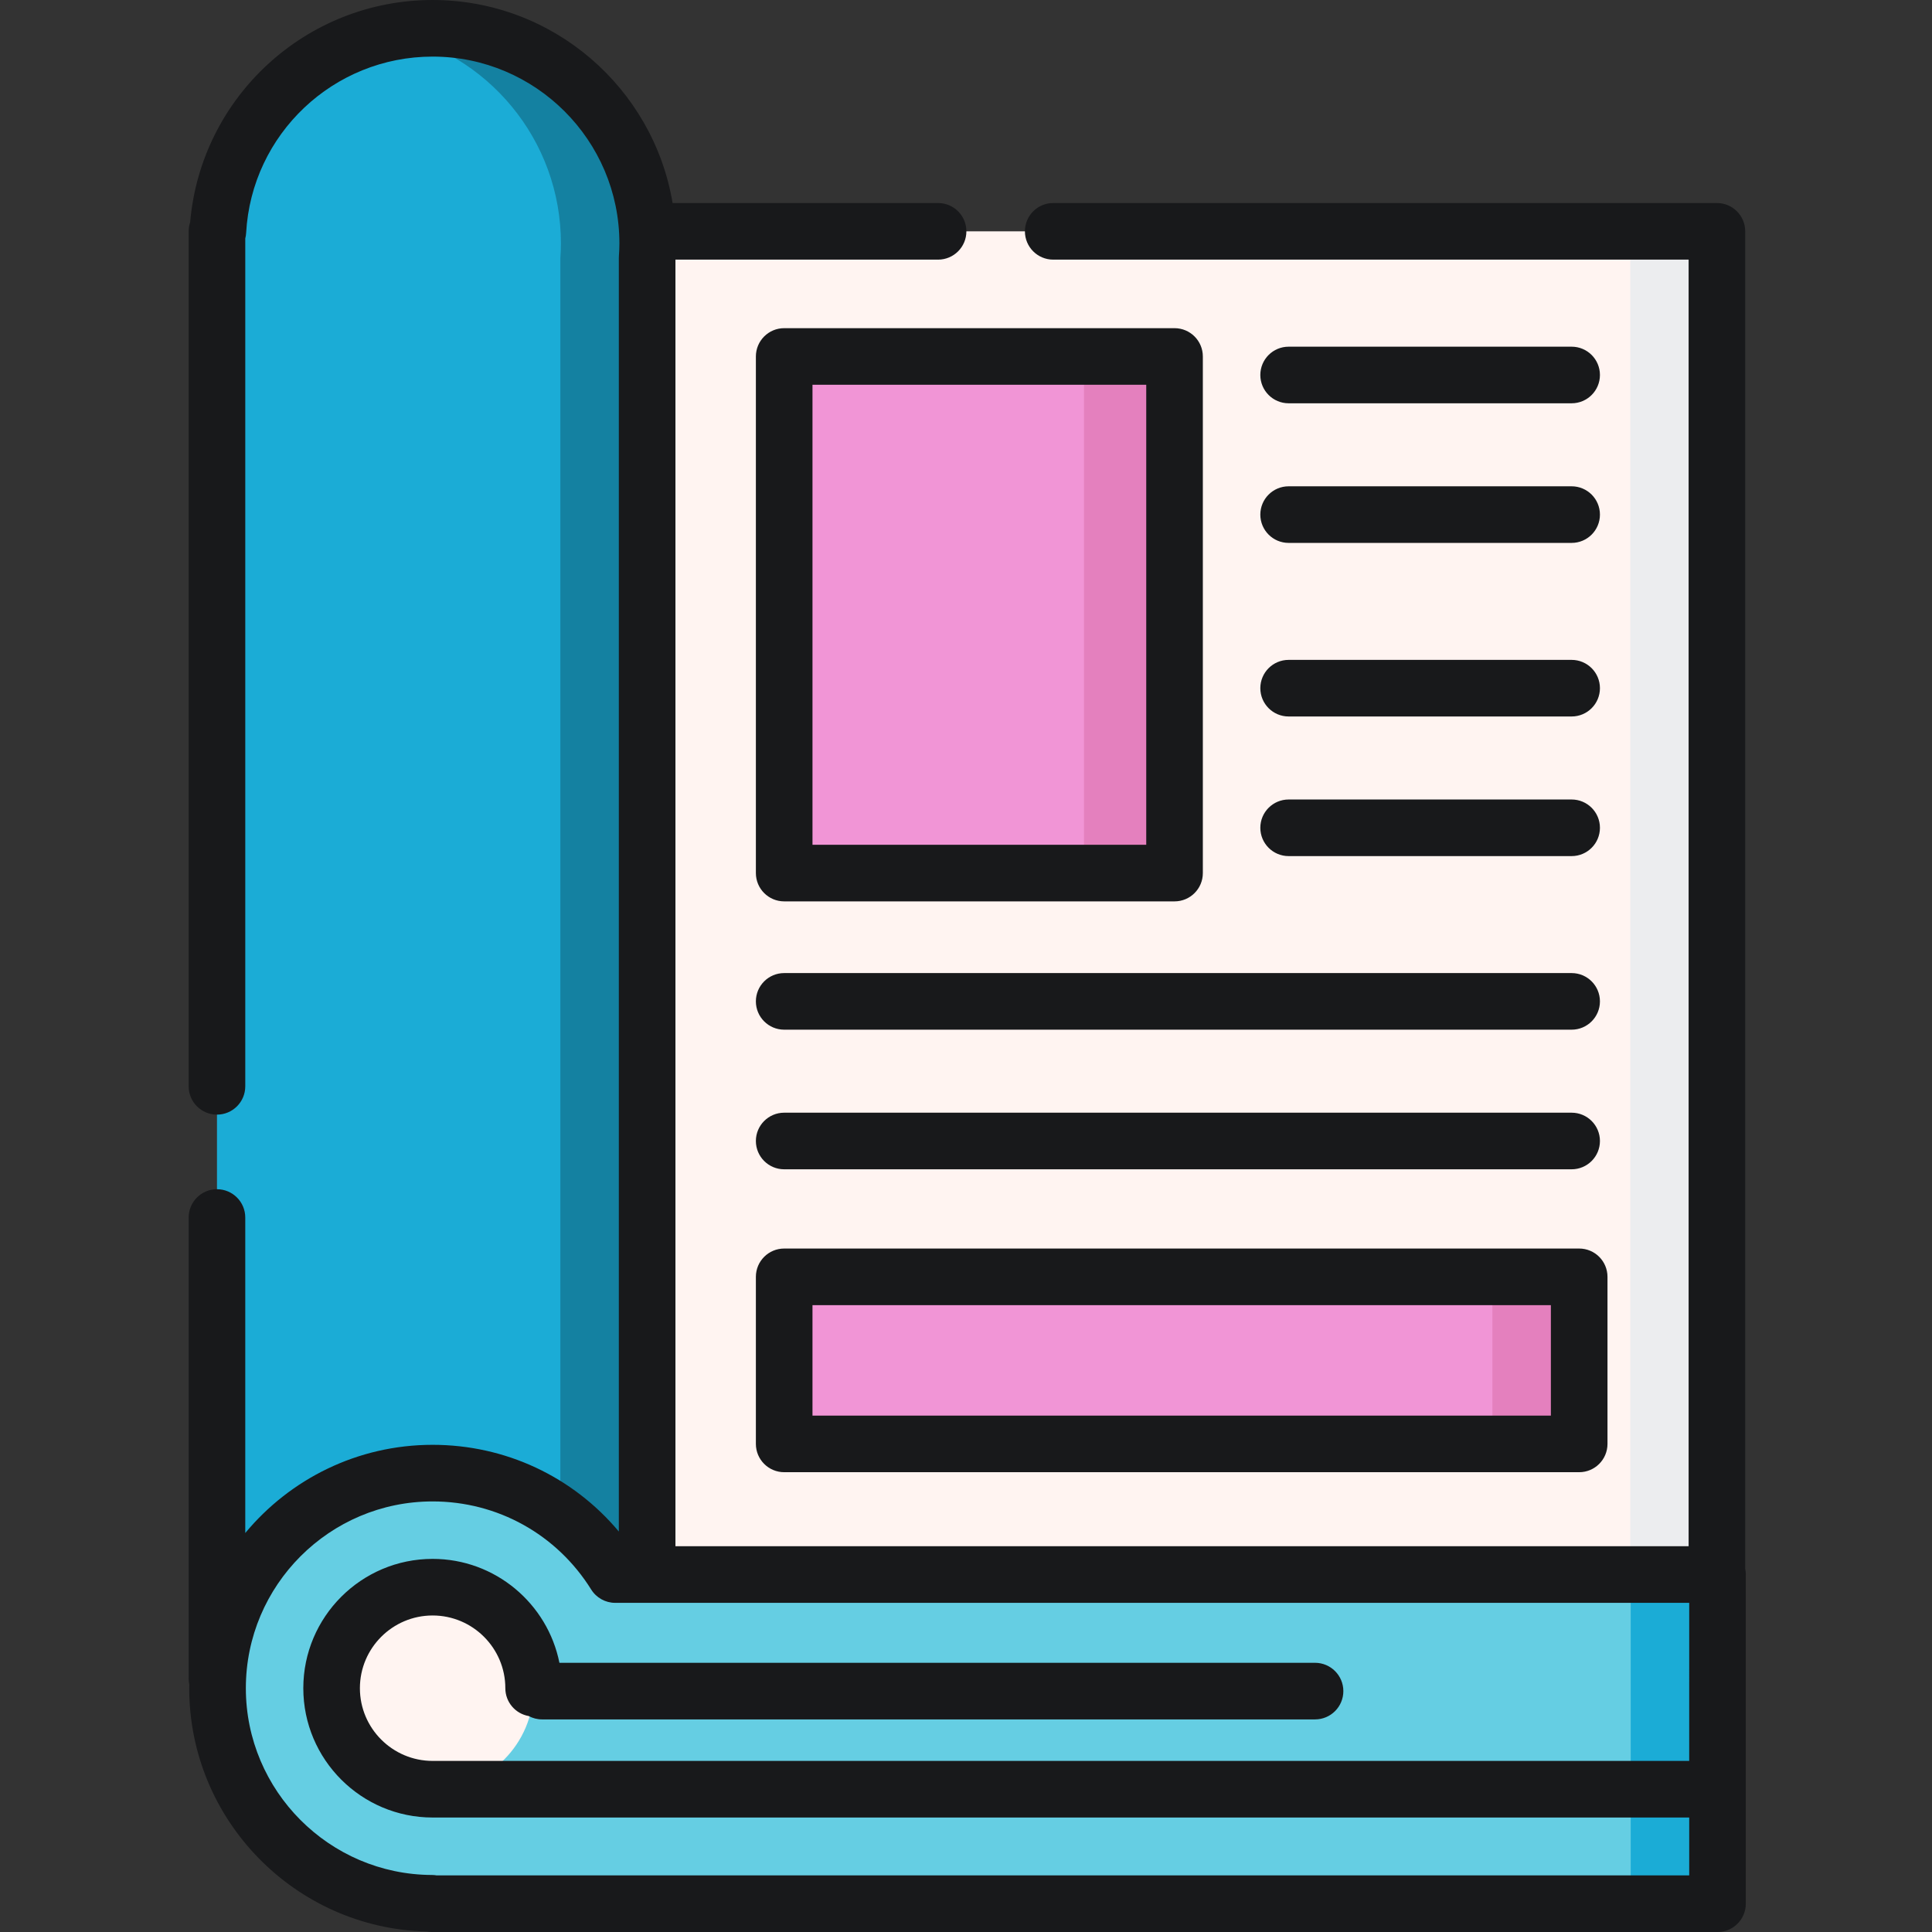 <svg height="512pt" viewBox="-50 0 512 512" width="512pt" xmlns="http://www.w3.org/2000/svg"><rect x="-50" y="0" width="512" height="512" fill="#333333" stroke="none"/><path d="m47.742 61.305h357.258v386.77h-357.258zm0 0" fill="#fff4f1"/><path d="m382.039 61.305h22.961v386.77h-22.961zm0 0" fill="#ecedef"/><path d="m121.648 64.5c0-31.48-25.52-57-57-57-30.406 0-55.246 23.812-56.906 53.805h-.242v383.559h114v-376.457c.086-1.293.148-2.594.148-3.906zm0 0" fill="#1bacd6"/><path d="m64.648 7.5c-3.934 0-7.773.406-11.48 1.164 25.957 5.328 45.48 28.301 45.48 55.836 0 1.312-.062 2.613-.148 3.906v376.457h23v-376.457c.09-1.293.148-2.594.148-3.906 0-31.48-25.52-57-57-57zm0 0" fill="#1481a1"/><path d="m91.418 447.391c0 14.785-11.984 26.77-26.77 26.77-14.785 0-26.77-11.984-26.77-26.77s11.984-26.77 26.77-26.77c14.785 0 26.77 11.984 26.77 26.77zm0 0" fill="#ecedef"/><path d="m113.031 417.27c-10.066-16.137-27.965-26.875-48.383-26.875-31.48 0-57 25.52-57 57 0 31.41 25.41 56.883 56.793 56.992v.113h340.715v-87.23zm0 0" fill="#65cee3"/><path d="m382.156 417.27h23v87.23h-23zm0 0" fill="#1bacd6"/><path d="m91.418 447.391c0 14.785-11.984 26.77-26.77 26.77-14.785 0-26.77-11.984-26.77-26.77s11.984-26.77 26.77-26.77c14.785 0 26.77 11.984 26.77 26.77zm0 0" fill="#fff4f1"/><path d="m157.816 94.469h103.449v136.906h-103.449zm0 0" fill="#f195d6"/><path d="m237.266 94.469h24v136.906h-24zm0 0" fill="#e480be"/><path d="m368.5 338.375v44.273h-210.684v-44.273zm0 0" fill="#f195d6"/><path d="m345.5 338.375h23v44.273h-23zm0 0" fill="#e480be"/><g fill="#18191b"><path d="m412.656 504.5v-87.23c0-.527-.055-1.043-.156-1.539v-354.426c0-4.145-3.359-7.5-7.5-7.5h-175.887c-4.145 0-7.5 3.355-7.5 7.5 0 4.141 3.355 7.5 7.5 7.5h168.387v340.961h-268.5v-340.961h69.602c4.145 0 7.5-3.359 7.5-7.5 0-4.145-3.355-7.5-7.5-7.5h-70.355c-5.113-30.492-31.676-53.805-63.598-53.805-33.551 0-61.398 25.711-64.254 58.895-.254.758-.395 1.566-.395 2.41v226.582c0 4.141 3.359 7.5 7.5 7.5s7.5-3.359 7.5-7.5v-224.688c.125-.477.203-.973.23-1.48 1.449-26.199 23.156-46.719 49.418-46.719 27.293 0 49.5 22.207 49.5 49.5 0 1.004-.043 2.082-.133 3.395-.008.172-.016.34-.016.512v337.465c-12.172-14.527-30.039-22.98-49.352-22.98-19.949 0-37.809 9.105-49.648 23.375v-83.613c0-4.141-3.359-7.5-7.5-7.5s-7.5 3.359-7.5 7.5v122.211c0 .547.062 1.078.172 1.59-.004.312-.023.625-.023.938 0 34.977 28.082 63.617 62.883 64.477.457.086.93.133 1.41.133h340.715c4.145 0 7.5-3.359 7.5-7.5zm-15-37.84h-333.008c-10.625 0-19.27-8.645-19.27-19.27s8.645-19.27 19.27-19.27 19.27 8.645 19.27 19.27c0 3.695 2.672 6.758 6.188 7.379 1.059.566 2.266.891 3.547.891h204.848c4.141 0 7.5-3.355 7.5-7.5 0-4.141-3.359-7.5-7.5-7.5h-200.25c-3.137-15.684-17.008-27.539-33.602-27.539-18.895 0-34.27 15.375-34.27 34.27 0 18.898 15.375 34.27 34.27 34.27h333.008v15.34h-331.914c-.414-.074-.84-.113-1.273-.113-27.195-.098-49.32-22.301-49.32-49.496 0-27.293 22.207-49.5 49.5-49.5 17.191 0 32.898 8.73 42.02 23.348 1.371 2.195 3.777 3.531 6.363 3.531h284.625zm0 0"/><path d="m261.266 86.969h-103.449c-4.141 0-7.5 3.359-7.5 7.5v136.906c0 4.141 3.359 7.5 7.5 7.5h103.449c4.145 0 7.5-3.359 7.5-7.5v-136.906c0-4.141-3.355-7.5-7.5-7.5zm-7.5 136.906h-88.449v-121.906h88.449zm0 0"/><path d="m150.316 382.648c0 4.141 3.359 7.5 7.5 7.5h210.684c4.141 0 7.5-3.359 7.5-7.5v-44.273c0-4.145-3.359-7.5-7.5-7.5h-210.684c-4.141 0-7.5 3.355-7.5 7.5zm15-36.773h195.684v29.273h-195.684zm0 0"/><path d="m150.316 265.375c0 4.141 3.359 7.5 7.5 7.5h208.684c4.141 0 7.5-3.359 7.5-7.5s-3.359-7.5-7.5-7.5h-208.684c-4.145 0-7.5 3.355-7.5 7.5zm0 0"/><path d="m157.816 309.875h208.684c4.141 0 7.5-3.359 7.5-7.5s-3.359-7.5-7.5-7.5h-208.684c-4.141 0-7.5 3.359-7.5 7.5s3.355 7.5 7.5 7.5zm0 0"/><path d="m291.5 189.875h75c4.141 0 7.5-3.359 7.5-7.5 0-4.145-3.359-7.5-7.5-7.5h-75c-4.145 0-7.5 3.355-7.5 7.5 0 4.141 3.355 7.5 7.5 7.5zm0 0"/><path d="m291.5 226.875h75c4.141 0 7.5-3.359 7.5-7.5 0-4.145-3.359-7.5-7.5-7.5h-75c-4.145 0-7.5 3.355-7.5 7.5 0 4.141 3.355 7.5 7.5 7.5zm0 0"/><path d="m291.5 106.875h75c4.141 0 7.5-3.359 7.5-7.5 0-4.145-3.359-7.5-7.5-7.5h-75c-4.145 0-7.5 3.355-7.5 7.5 0 4.141 3.355 7.5 7.5 7.5zm0 0"/><path d="m291.5 143.875h75c4.141 0 7.5-3.359 7.5-7.5 0-4.145-3.359-7.5-7.5-7.5h-75c-4.145 0-7.5 3.355-7.5 7.5 0 4.141 3.355 7.5 7.5 7.5zm0 0"/></g></svg>